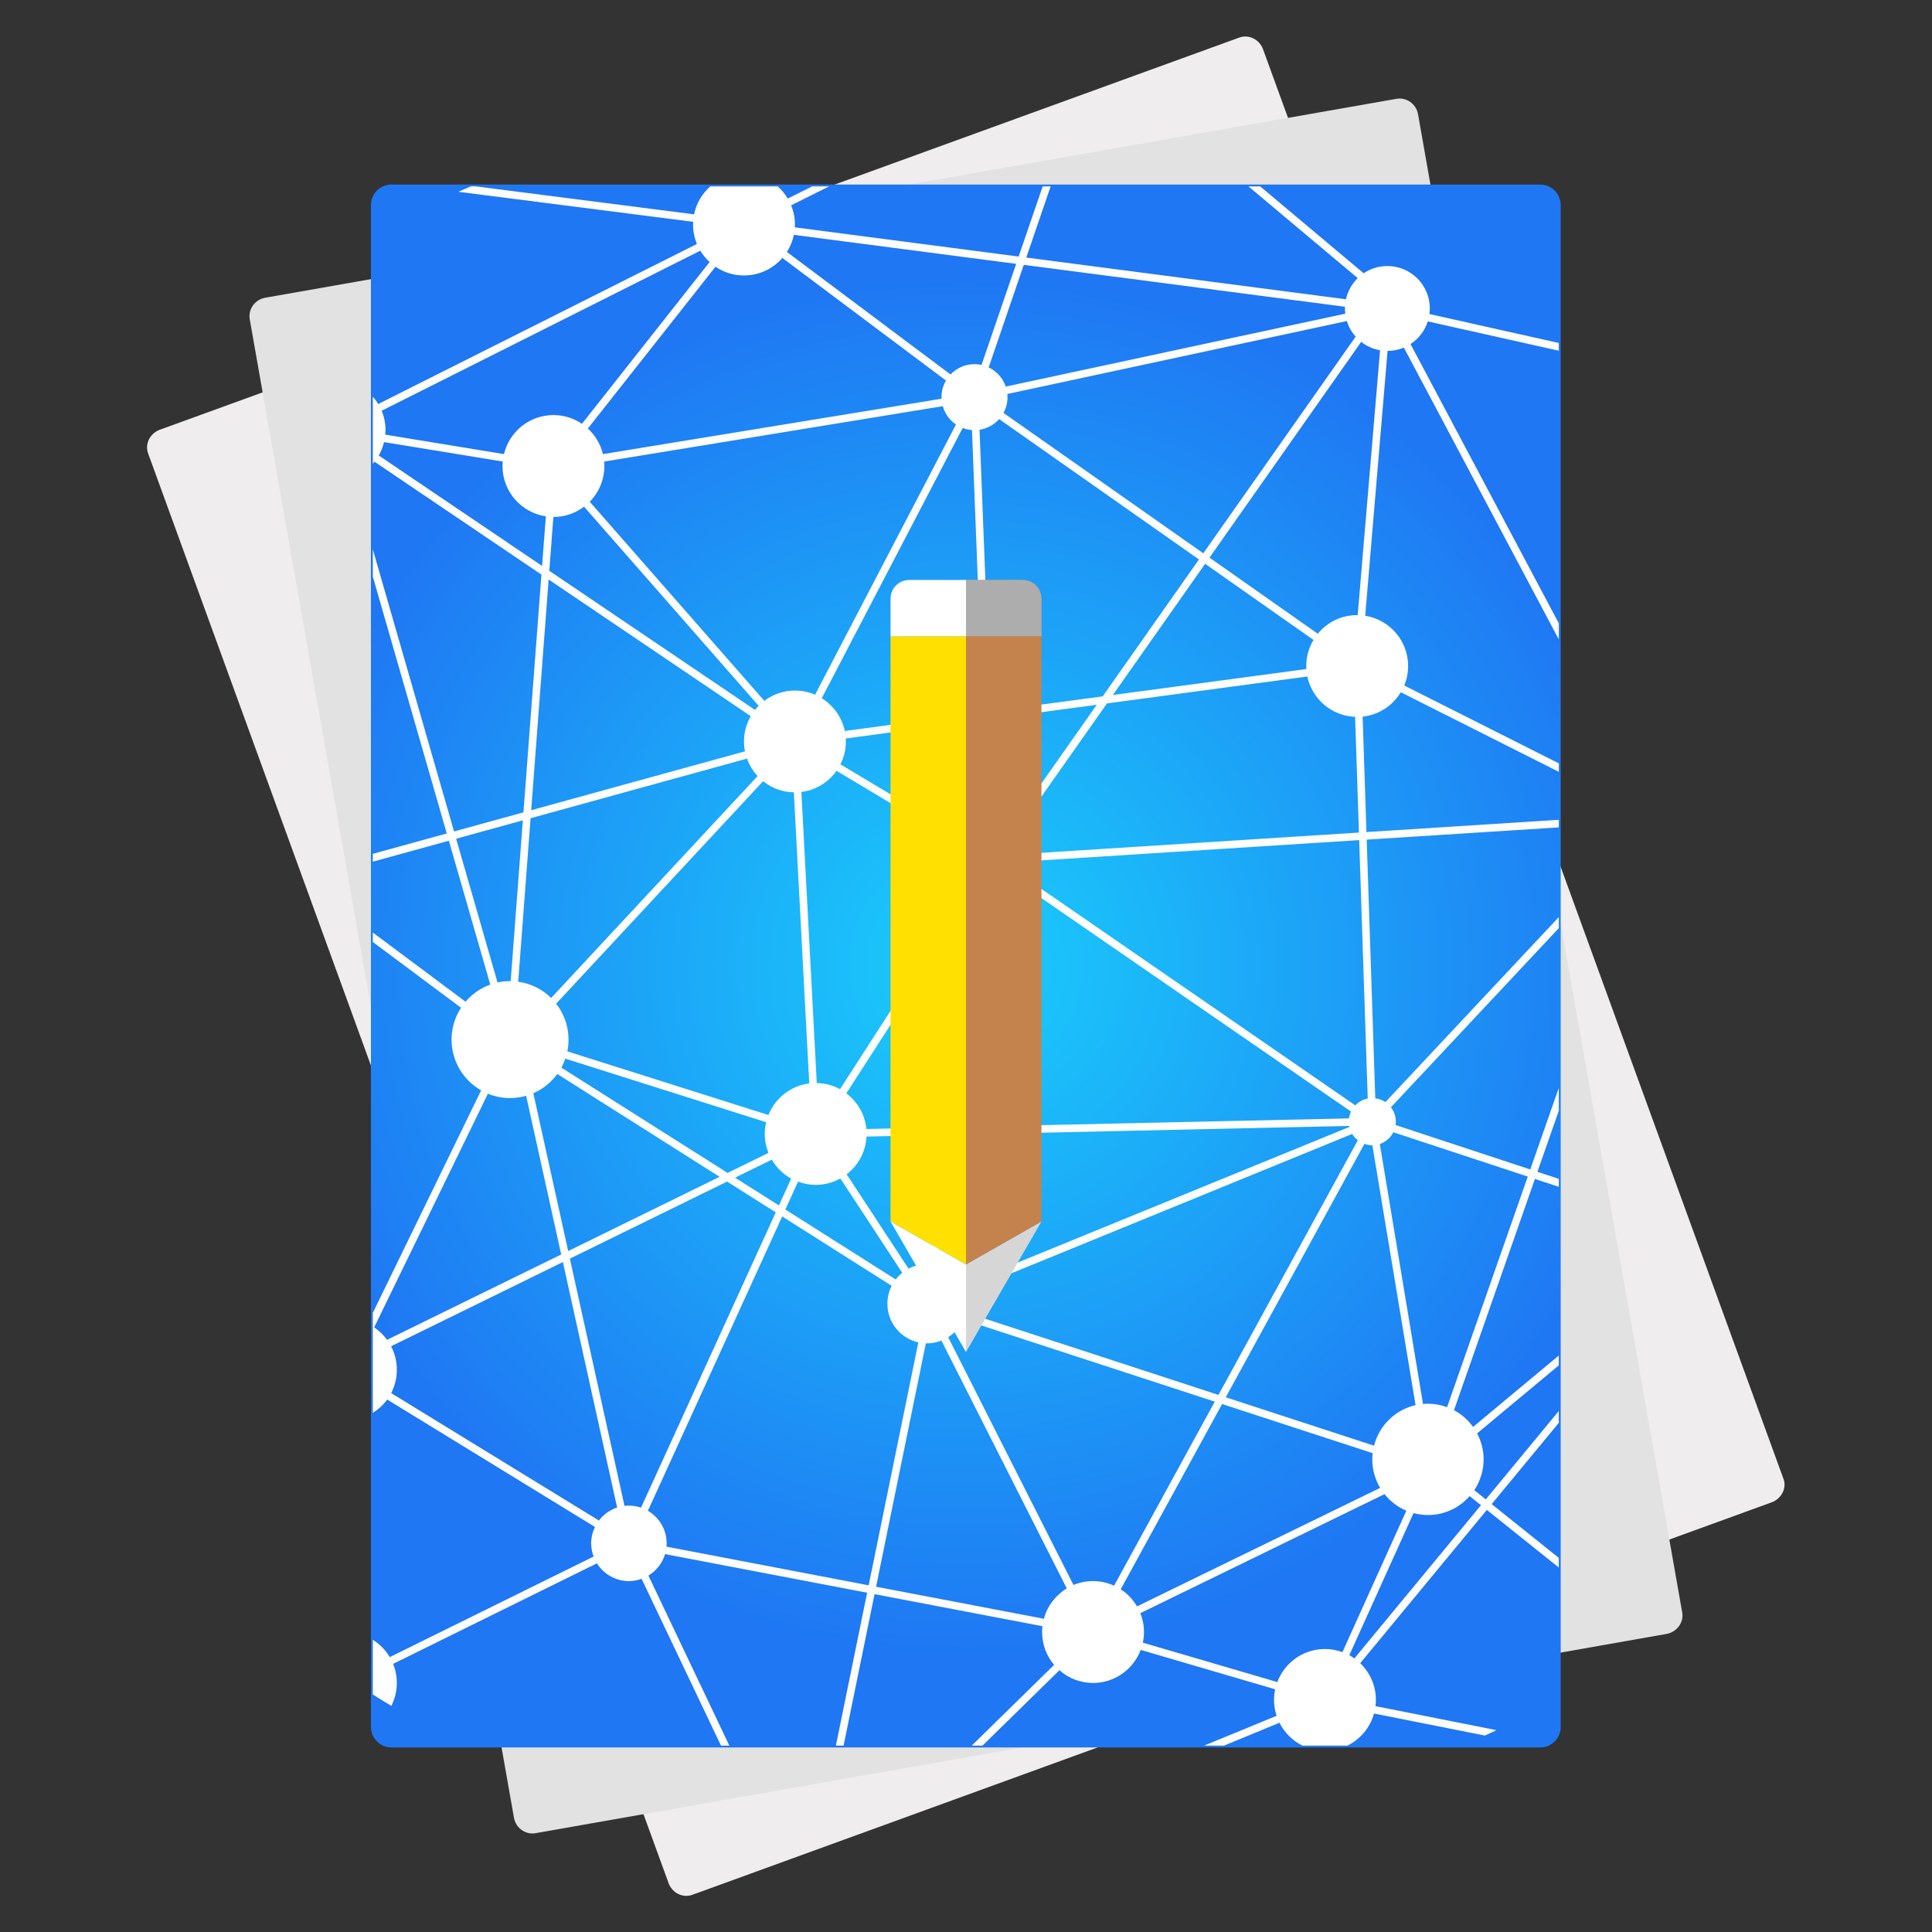 <?xml version="1.0" encoding="utf-8"?>
<!-- Generator: Adobe Illustrator 18.0.0, SVG Export Plug-In . SVG Version: 6.00 Build 0)  -->
<!DOCTYPE svg PUBLIC "-//W3C//DTD SVG 1.1//EN" "http://www.w3.org/Graphics/SVG/1.1/DTD/svg11.dtd">
<svg version="1.1" id="Layer_1" xmlns="http://www.w3.org/2000/svg" xmlns:xlink="http://www.w3.org/1999/xlink" x="0px" y="0px"
	 viewBox="0 0 512 512" style="enable-background:new 0 0 512 512;" xml:space="preserve">
<rect x="0" y="0" width="512" height="512" fill="#333333" stroke="none"/>
<path style="fill:#EFEDED;" d="M469.6,398.1l-286,104c-2.6,1-5.4-0.4-6.4-3L39.3,120.3c-1-2.6,0.4-5.4,3-6.4L328.3,10
	c2.6-1,5.4,0.4,6.4,3l137.9,378.8C473.6,394.2,472.2,397.1,469.6,398.1z"/>
<path style="fill:#E2E2E2;" d="M441.7,433L142,485.8c-2.7,0.5-5.3-1.3-5.8-4.1l-70-397c-0.5-2.7,1.3-5.3,4.1-5.8L370,26.2
	c2.7-0.5,5.3,1.3,5.8,4.1l70,397C446.3,429.9,444.4,432.5,441.7,433z"/>
<radialGradient id="SVGID_1_" cx="255.952" cy="256" r="183.549" gradientUnits="userSpaceOnUse">
	<stop  offset="0" style="stop-color:#1ACDFB"/>
	<stop  offset="1" style="stop-color:#1F77F3"/>
</radialGradient>
<radialGradient id="SVGID_2_" cx="255.952" cy="256" r="184.044" gradientUnits="userSpaceOnUse">
	<stop  offset="0" style="stop-color:#1ACDFB"/>
	<stop  offset="1" style="stop-color:#1F77F3"/>
</radialGradient>
<path style="fill:url(#SVGID_1_);stroke:url(#SVGID_2_);stroke-miterlimit:10;" d="M408.2,462.6H103.8c-2.8,0-5-2.2-5-5V54.4
	c0-2.8,2.2-5,5-5h304.3c2.8,0,5,2.2,5,5v403.1C413.2,460.3,410.9,462.6,408.2,462.6z"/>
<path style="fill:#FFFFFF;" d="M413.1,373.931l-19.352,23.421l-3.047-2.441c1.556-2.337,2.466-5.141,2.466-8.16
	c0-2.49-0.623-4.833-1.713-6.891l21.645-18.027v-2.603l-22.716,18.92c-1.322-1.836-3.048-3.36-5.059-4.428l21.451-61.291
	l6.324,2.085v-2.107l-5.662-1.867l5.662-16.178v-6.057l-7.563,21.609l-35.692-11.767c0.042-0.294,0.072-0.592,0.072-0.898
	c0-1.437-0.49-2.758-1.306-3.813l44.488-47.47v-2.924l-45.943,49.022c-0.788-0.532-1.706-0.883-2.695-1.008l-2.271-68.547
	l50.908-3.247v-2.004l-50.974,3.251l-1.013-30.589c4.303-0.458,7.99-2.944,10.117-6.477l41.871,21.091v-2.24l-40.96-20.632
	c0.659-1.591,1.027-3.333,1.027-5.163c0-6.73-4.93-12.294-11.372-13.316l5.926-70.186c1.531-0.007,2.991-0.318,4.32-0.879
	l41.059,77.334v-4.263l-39.298-74.017c2.146-1.4,3.786-3.509,4.581-6l34.717,7.77v-2.05l-34.289-7.674
	c0.063-0.482,0.107-0.97,0.107-1.469c0-6.213-5.037-11.25-11.25-11.25c-2.327,0-4.489,0.707-6.284,1.917L333.973,49.4h-3.111
	l28.947,24.308c-1.534,1.499-2.638,3.432-3.119,5.602l-84.714-11.055l6.456-18.855h-2.114l-6.366,18.591l-59.323-7.742
	c0.014-0.249,0.038-0.496,0.038-0.748c0-1.805-0.361-3.524-1.003-5.098l10.061-5.003h-4.492l-6.468,3.217
	c-0.718-1.206-1.619-2.29-2.662-3.217h-17.874c-2.15,1.905-3.696,4.477-4.29,7.4l-57.831-7.4h-1.312
	c-1.11,0.47-2.22,0.94-3.309,1.425l62.217,7.961c-0.013,0.238-0.036,0.474-0.036,0.715c0,1.824,0.366,3.561,1.022,5.149
	l-84.453,42.421c-0.416-0.693-0.908-1.332-1.437-1.937v17.764c0.154-0.175,0.307-0.349,0.451-0.532l44.236,29.914l-4.767,63.004
	l-18.392,5.066L98.8,145.578v7.228l19.6,68.075l-19.6,5.399v2.074l20.154-5.552l10.977,38.125c-2.568,0.923-4.822,2.495-6.558,4.532
	L98.8,247.137v2.495l23.377,17.43c-1.581,2.43-2.509,5.324-2.509,8.439c0,5.77,3.159,10.793,7.836,13.462L98.8,347.937v26.486
	c1.484-0.928,2.787-2.12,3.81-3.538l55.061,33.771c-0.636,1.315-1.004,2.785-1.004,4.344c0,1.234,0.234,2.41,0.643,3.502
	l-54.023,26.651c-1.105-1.871-2.649-3.447-4.488-4.595v14.487c1.605,1.028,3.238,2.039,4.914,3.024
	c0.922-1.826,1.453-3.884,1.453-6.069c0-1.79-0.356-3.494-0.989-5.057l54.016-26.648c1.768,2.823,4.896,4.706,8.472,4.706
	c1.184,0,2.315-0.217,3.369-0.594l21.034,44.193h2.215l-21.443-45.054c2.1-1.274,3.694-3.292,4.408-5.696l53.556,10.232
	l-8.285,40.518h2.042l8.208-40.142l44.491,8.5c-0.058,0.507-0.095,1.02-0.095,1.543c0,3.319,1.203,6.354,3.189,8.704L257.526,462.6
	h2.857l20.379-19.971c2.378,2.093,5.489,3.372,8.906,3.372c5.785,0,10.706-3.646,12.627-8.76l35.636,10.436
	c-0.194,0.911-0.301,1.854-0.301,2.823c0,1.468,0.242,2.878,0.675,4.201l-19.174,7.898h5.252l14.69-6.051
	c1.317,2.62,3.462,4.748,6.089,6.051h11.932c3.407-1.687,6.003-4.764,7.035-8.497l29.397,5.84c1.023-0.474,2.047-0.946,3.051-1.432
	l-32.056-6.369c0.065-0.539,0.109-1.084,0.109-1.641c0-3.828-1.601-7.277-4.161-9.734l33.565-40.624l19.065,15.274v-2.562
	l-17.791-14.253l17.791-21.532V373.931z M369.247,300.059l35.629,11.746l-21.388,61.11c-1.583-0.581-3.286-0.914-5.07-0.914
	c-0.439,0-0.872,0.028-1.301,0.066l-11.452-68.898C367.228,302.642,368.512,301.512,369.247,300.059z M363.693,303.5l11.449,68.879
	c-5.394,1.225-9.652,5.401-11.006,10.745l-39.294-12.828l36.744-67.158c0.652,0.231,1.351,0.363,2.082,0.363
	C363.676,303.501,363.684,303.5,363.693,303.5z M255.719,342.471l102.622-41.962c0.394,0.643,0.898,1.208,1.491,1.669
	l-36.924,67.486l-66.999-21.872c0.165-0.739,0.258-1.504,0.258-2.292C256.168,344.447,256.008,343.431,255.719,342.471z
	 M160.108,122.316l89.732-14.676c0.568,2.003,1.824,3.716,3.505,4.857l-37.34,71.606c-1.638-0.706-3.441-1.101-5.338-1.101
	c-3.05,0-5.853,1.023-8.114,2.729l-46.263-52.768c2.395-2.436,3.876-5.774,3.876-9.46
	C160.168,123.101,160.142,122.707,160.108,122.316z M224.127,195.703l36.439-4.891l1.038,26.794
	c-2.827,0.383-5.284,1.905-6.904,4.093l-31.978-19.146c0.917-1.822,1.445-3.873,1.445-6.052
	C224.168,196.232,224.143,195.969,224.127,195.703z M253.672,223.414c-0.637,1.342-1.004,2.837-1.004,4.421
	c0,3.284,1.537,6.204,3.925,8.097l-33.972,52.71c-1.838-1.002-3.936-1.579-6.166-1.626l-4.079-77.134
	c3.848-0.487,7.187-2.589,9.32-5.611L253.672,223.414z M258.273,237.016c0.704,0.363,1.455,0.644,2.241,0.838l-8.966,60.866
	l-21.946,0.484c-0.369-3.866-2.374-7.246-5.309-9.466L258.273,237.016z M262.494,238.143c0.169,0.008,0.336,0.026,0.508,0.026
	c3.169,0,6-1.429,7.896-3.675l87.128,60.081c-0.268,0.563-0.453,1.171-0.542,1.812l-103.908,2.289L262.494,238.143z
	 M262.557,190.545l28.097-3.771l-22.558,32.078c-1.34-0.762-2.866-1.226-4.493-1.32L262.557,190.545z M269.732,220.003
	l23.624-33.592l53.103-7.128c1.246,5.944,6.404,10.436,12.656,10.69l1.016,30.665l-86.939,5.545
	C272.795,223.724,271.538,221.558,269.732,220.003z M346.168,176.501c0,0.269,0.025,0.532,0.04,0.798l-51.286,6.884l24.451-34.768
	l28.715,20.174C346.876,171.612,346.168,173.971,346.168,176.501z M292.222,184.545l-29.742,3.992l-2.893-74.649
	c2.056-0.316,3.873-1.343,5.195-2.828l52.955,37.203L292.222,184.545z M260.489,188.805l-36.611,4.914
	c-0.768-3.663-3.026-6.768-6.104-8.681l37.349-71.623c0.776,0.298,1.603,0.488,2.466,0.553L260.489,188.805z M201.044,187.041
	c-0.341,0.346-0.658,0.714-0.96,1.096l-54.514-36.864l1.08-14.272c0.006,0,0.012,0.001,0.019,0.001c3.05,0,5.853-1.023,8.114-2.729
	L201.044,187.041z M202.234,207.033c2.241,1.797,5.065,2.888,8.145,2.953l4.079,77.134c-4.933,0.625-9.031,3.903-10.819,8.367
	l-53.287-16.863c0.206-1.009,0.315-2.054,0.315-3.124c0-3.591-1.232-6.887-3.282-9.515L202.234,207.033z M147.686,284.615
	l43.022,27.254l-40.132,19.673l-9.242-41.822C143.883,288.612,146.067,286.834,147.686,284.615z M148.77,282.934
	c0.414-0.757,0.755-1.557,1.04-2.384l53.231,16.845c-0.236,0.999-0.373,2.035-0.373,3.105c0,1.778,0.352,3.471,0.977,5.026
	l-10.83,5.309L148.77,282.934z M204.53,307.319c1.232,2.099,3.005,3.84,5.141,5.015l-3.249,7.122l-11.626-7.365L204.53,307.319z
	 M211.494,313.153c1.458,0.539,3.028,0.848,4.673,0.848c2.375,0,4.604-0.618,6.543-1.695l16.393,25.007
	c-0.642,0.515-1.217,1.106-1.723,1.756l-29.255-18.532L211.494,313.153z M224.377,311.201c3.037-2.333,5.044-5.923,5.255-9.996
	l21.62-0.476l-5.053,34.299c-0.177-0.009-0.352-0.027-0.532-0.027c-1.768,0-3.431,0.441-4.893,1.213L224.377,311.201z
	 M253.28,300.684l104.245-2.297c0.017,0.091,0.036,0.182,0.057,0.272L254.96,340.621c-1.38-2.622-3.836-4.581-6.782-5.305
	L253.28,300.684z M362.464,291.119c-1.288,0.251-2.431,0.899-3.304,1.809l-87.126-60.08c0.774-1.391,1.228-2.979,1.284-4.67
	l86.878-5.541L362.464,291.119z M360.734,90.599c1.428,1.121,3.132,1.9,4.995,2.224l-5.926,70.185c-0.046,0-0.09-0.007-0.136-0.007
	c-4.208,0-7.964,1.926-10.44,4.943l-28.704-20.166L360.734,90.599z M356.92,85.082c0.48,1.549,1.293,2.947,2.344,4.13
	l-40.377,57.416L265.94,109.43c0.676-1.242,1.061-2.665,1.061-4.179c0-0.286-0.016-0.568-0.043-0.847L356.92,85.082z
	 M271.315,70.186l85.125,11.109c-0.006,0.153-0.023,0.302-0.023,0.456c0,0.466,0.037,0.923,0.092,1.374l-89.975,19.325
	c-0.76-2.247-2.406-4.079-4.524-5.09L271.315,70.186z M210.39,62.235l58.902,7.687l-9.171,26.784
	c-0.603-0.131-1.227-0.205-1.869-0.205c-2.504,0-4.756,1.057-6.351,2.743l-43.365-32.479
	C209.408,65.401,210.052,63.875,210.39,62.235z M197.168,73.001c4.06,0,7.691-1.8,10.166-4.636l43.367,32.48
	c-0.758,1.295-1.199,2.797-1.199,4.406c0,0.14,0.014,0.276,0.021,0.415l-89.741,14.677c-0.637-2.652-2.053-4.995-3.998-6.779
	l33.83-42.873C191.769,72.149,194.368,73.001,197.168,73.001z M185.598,66.431c0.672,1.119,1.498,2.13,2.454,3.007l-33.83,42.873
	c-2.156-1.459-4.756-2.311-7.555-2.311c-6.365,0-11.688,4.411-13.112,10.339l-31.448-5.151c0.034-0.392,0.06-0.787,0.06-1.188
	c0-1.824-0.366-3.561-1.022-5.149L185.598,66.431z M100.372,120.709c0.629-1.095,1.105-2.286,1.408-3.547l31.448,5.151
	c-0.034,0.392-0.06,0.787-0.06,1.188c0,6.77,4.989,12.36,11.488,13.334l-0.995,13.147L100.372,120.709z M145.395,153.569
	l53.567,36.224c-1.136,1.978-1.795,4.264-1.795,6.708c0,0.894,0.092,1.766,0.258,2.611l-56.656,15.607L145.395,153.569z
	 M140.609,216.837l57.357-15.8c0.62,1.736,1.582,3.304,2.81,4.629l-54.717,58.812c-2.314-2.286-5.348-3.835-8.727-4.308
	L140.609,216.837z M120.882,222.271l17.679-4.87l-3.224,42.608c-0.057-0.001-0.112-0.009-0.169-0.009
	c-1.14,0-2.248,0.131-3.317,0.365L120.882,222.271z M102.576,355.07c-0.939-1.289-2.091-2.412-3.418-3.299l30.141-61.928
	c1.811,0.742,3.79,1.158,5.869,1.158c1.482,0,2.909-0.22,4.266-0.609l9.293,42.055L102.576,355.07z M158.718,402.952l-55.058-33.769
	c0.958-1.854,1.508-3.952,1.508-6.182c0-2.247-0.557-4.362-1.529-6.226l45.532-22.32l14.374,65.049
	C161.604,400.143,159.93,401.361,158.718,402.952z M169.885,399.54c-1.011-0.344-2.09-0.539-3.217-0.539
	c-0.396,0-0.785,0.029-1.169,0.074l-14.479-65.525l41.67-20.426l12.895,8.169L169.885,399.54z M230.207,420.122l-53.584-10.238
	c0.026-0.292,0.045-0.585,0.045-0.884c0-3.684-1.998-6.895-4.964-8.629l35.585-77.999l29.021,18.384
	c-0.725,1.426-1.142,3.035-1.142,4.745c0,5.009,3.51,9.192,8.203,10.24L230.207,420.122z M276.644,428.994l-44.472-8.497
	l13.191-64.512c0.102,0.003,0.202,0.015,0.305,0.015c1.35,0,2.636-0.264,3.821-0.728l33.216,65.678
	C279.762,422.729,277.558,425.593,276.644,428.994z M289.668,419.001c-1.837,0-3.587,0.37-5.183,1.035l-33.211-65.667
	c1.765-1.118,3.175-2.742,4.018-4.674l66.641,21.755l-26.684,48.77C293.546,419.444,291.66,419.001,289.668,419.001z
	 M297.003,421.177l26.863-49.097l39.9,13.025c-0.06,0.541-0.097,1.088-0.097,1.645c0,2.763,0.774,5.339,2.095,7.549l-64.442,31.409
	C300.253,423.881,298.774,422.327,297.003,421.177z M351.13,437.001c-5.785,0-10.706,3.646-12.627,8.76l-35.636-10.436
	c0.194-0.911,0.301-1.854,0.301-2.823c0-1.767-0.349-3.45-0.966-4.997l64.709-31.539c1.525,1.902,3.505,3.422,5.783,4.383
	l-16.936,37.484C354.312,437.304,352.758,437.001,351.13,437.001z M358.929,439.494c-0.432-0.306-0.876-0.596-1.343-0.851
	l17.015-37.659c1.219,0.326,2.495,0.517,3.817,0.517c4.409,0,8.355-1.945,11.058-5.011l3,2.403L358.929,439.494z"/>
<g>
	<g>
		<polygon style="fill:#D6D6D6;" points="256,358.3 276,323.7 256,335.1 		"/>
		<path style="fill:#C4834D;" d="M256,153.7v170v11.4l20-11.4v-165c0-2.8-2.2-5-5-5L256,153.7L256,153.7z"/>
		<polygon style="fill:#FFFFFF;" points="236,323.7 256,358.3 256,335.1 		"/>
	</g>
	<g>
		<polygon style="fill:#FFE000;" points="236,323.7 256,335.1 256,168.6 236,168.6 		"/>
		<path style="fill:#ADADAD;" d="M271,153.7h-15v14.9h20v-9.9C276,155.9,273.8,153.7,271,153.7z"/>
		<path style="fill:#FFFFFF;" d="M236,158.7v9.9h20v-14.9h-15C238.2,153.7,236,155.9,236,158.7z"/>
	</g>
</g>
</svg>
